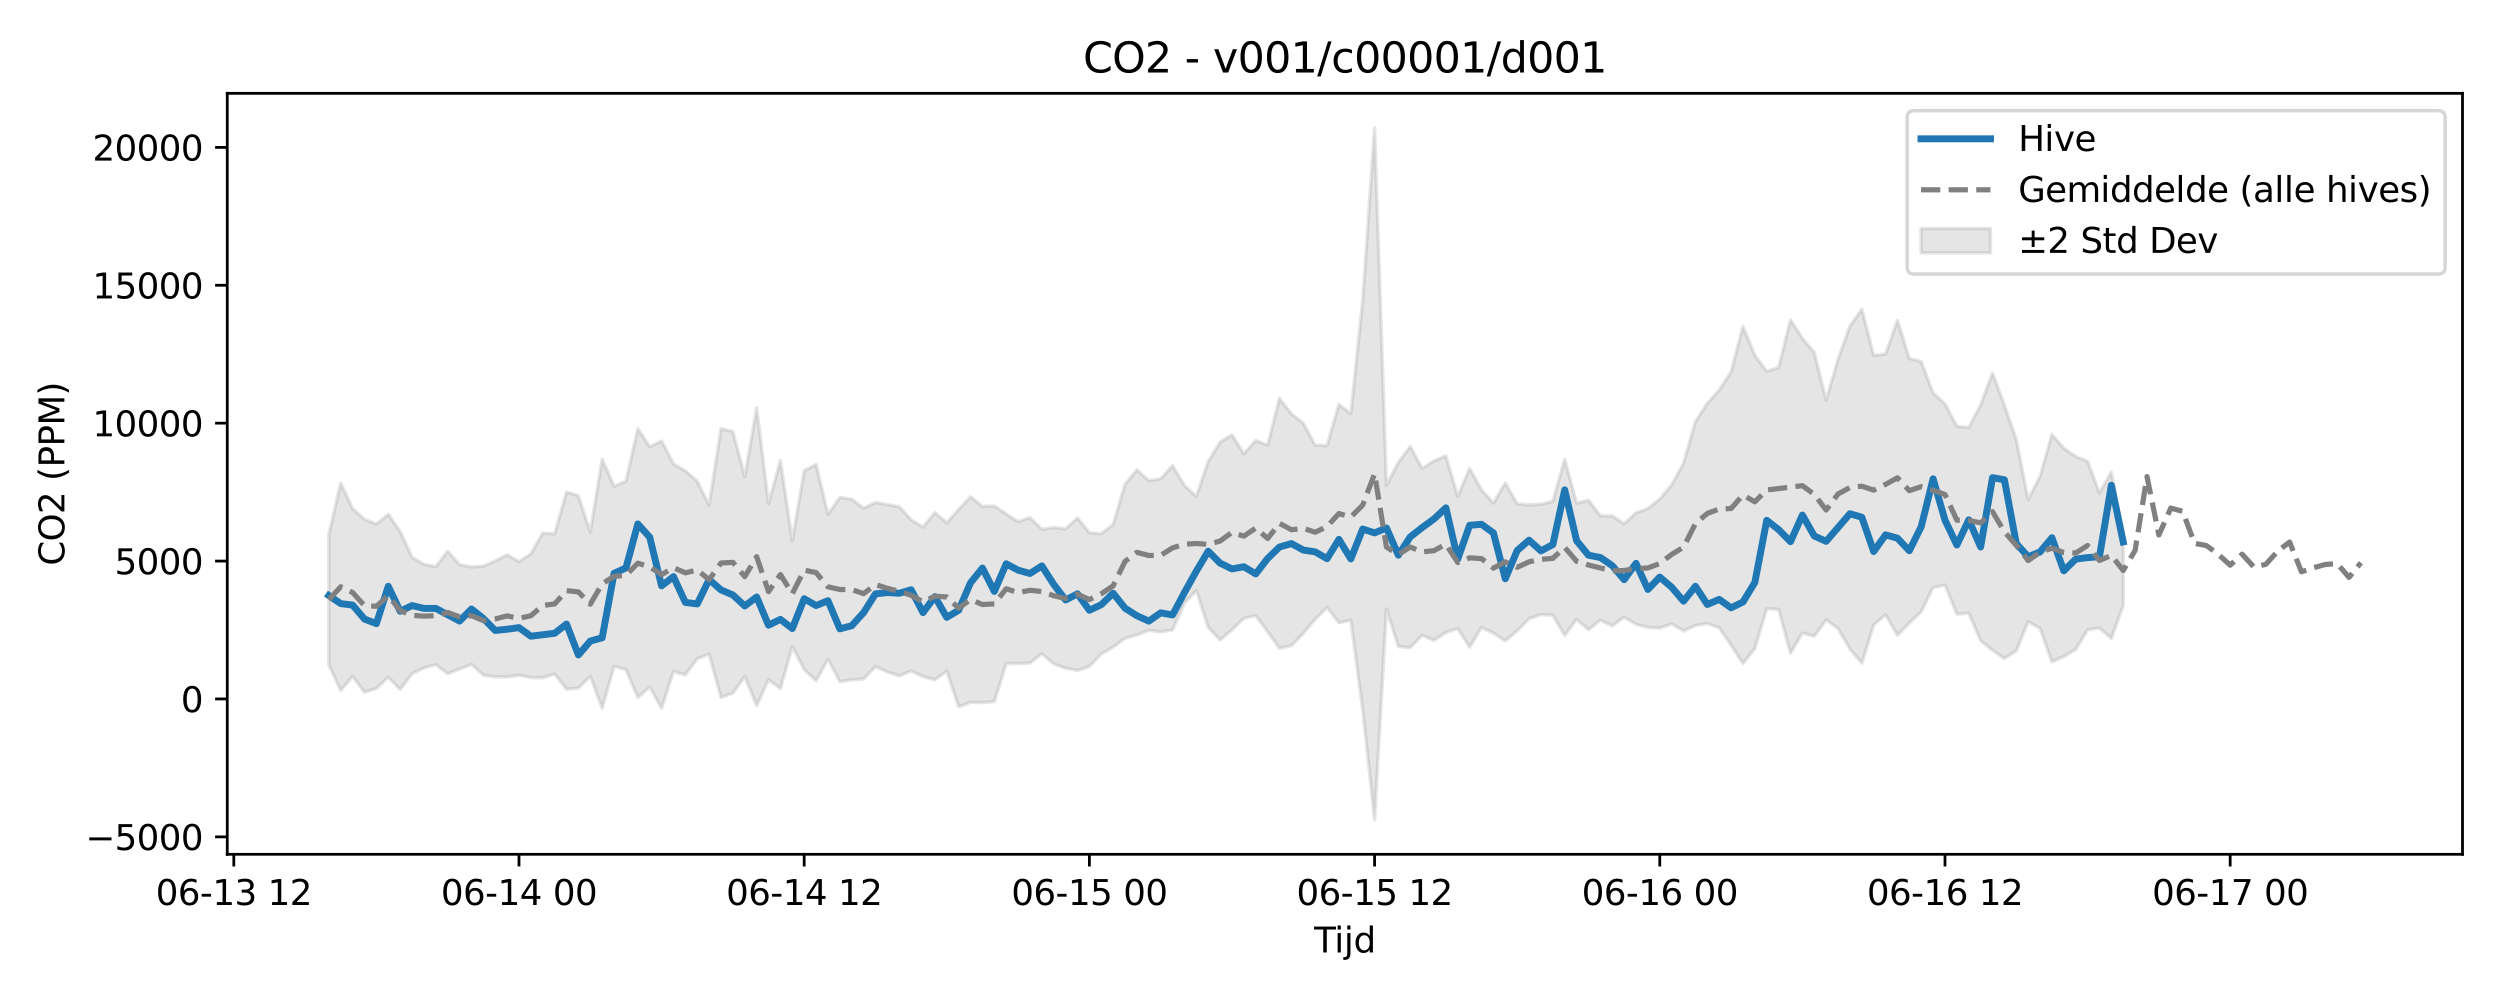 <?xml version="1.0" encoding="utf-8" standalone="no"?>
<!DOCTYPE svg PUBLIC "-//W3C//DTD SVG 1.1//EN"
  "http://www.w3.org/Graphics/SVG/1.1/DTD/svg11.dtd">
<svg xmlns:xlink="http://www.w3.org/1999/xlink" width="720pt" height="288pt" viewBox="0 0 720 288" xmlns="http://www.w3.org/2000/svg" version="1.1">
 <defs>
  <style type="text/css">*{stroke-linejoin: round; stroke-linecap: butt}</style>
 </defs>
 <g id="figure_1">
  <g id="patch_1">
   <path d="M 0 288 
L 720 288 
L 720 0 
L 0 0 
z
" style="fill: #ffffff"/>
  </g>
  <g id="axes_1">
   <g id="patch_2">
    <path d="M 65.45 246.04 
L 709.2 246.04 
L 709.2 26.88 
L 65.45 26.88 
z
" style="fill: #ffffff"/>
   </g>
   <g id="FillBetweenPolyCollection_1">
    <defs>
     <path id="me095d407e4" d="M 94.711 -134.094 
L 94.711 -96.475 
L 98.134 -89.116 
L 101.556 -93.224 
L 104.979 -88.65 
L 108.401 -89.725 
L 111.823 -92.974 
L 115.246 -89.428 
L 118.668 -93.991 
L 122.09 -95.638 
L 125.513 -96.574 
L 128.935 -93.991 
L 132.358 -95.302 
L 135.78 -96.642 
L 139.202 -93.584 
L 142.625 -93.06 
L 146.047 -93.038 
L 149.469 -93.54 
L 152.892 -92.862 
L 156.314 -92.791 
L 159.737 -93.883 
L 163.159 -89.518 
L 166.581 -89.83 
L 170.004 -93.233 
L 173.426 -84.032 
L 176.849 -96.089 
L 180.271 -95.165 
L 183.693 -87.108 
L 187.116 -90.154 
L 190.538 -84.032 
L 193.96 -94.606 
L 197.383 -93.648 
L 200.805 -98.287 
L 204.228 -99.565 
L 207.65 -87.158 
L 211.072 -88.367 
L 214.495 -93.163 
L 217.917 -84.778 
L 221.339 -92.229 
L 224.762 -89.687 
L 228.184 -101.799 
L 231.607 -95.17 
L 235.029 -91.95 
L 238.451 -98.112 
L 241.874 -91.698 
L 245.296 -92.192 
L 248.719 -92.432 
L 252.141 -96.026 
L 255.563 -94.453 
L 258.986 -93.35 
L 262.408 -94.751 
L 265.83 -93.149 
L 269.253 -92.214 
L 272.675 -94.69 
L 276.098 -84.427 
L 279.52 -85.749 
L 282.942 -85.642 
L 286.365 -85.922 
L 289.787 -96.878 
L 293.21 -96.915 
L 296.632 -97.052 
L 300.054 -99.702 
L 303.477 -96.78 
L 306.899 -95.551 
L 310.321 -94.89 
L 313.744 -96.06 
L 317.166 -99.667 
L 320.589 -101.636 
L 324.011 -104.149 
L 327.433 -105.129 
L 330.856 -106.464 
L 334.278 -106.031 
L 337.7 -106.551 
L 341.123 -114.322 
L 344.545 -117.931 
L 347.968 -107.316 
L 351.39 -103.682 
L 354.812 -106.59 
L 358.235 -109.899 
L 361.657 -110.711 
L 365.08 -106.063 
L 368.502 -101.258 
L 371.924 -102.054 
L 375.347 -105.59 
L 378.769 -109.633 
L 382.191 -113.046 
L 385.614 -108.654 
L 389.036 -109.371 
L 392.459 -83.58 
L 395.881 -51.922 
L 399.303 -112.604 
L 402.726 -101.773 
L 406.148 -101.484 
L 409.57 -105.042 
L 412.993 -103.551 
L 416.415 -105.84 
L 419.838 -106.954 
L 423.26 -101.615 
L 426.682 -107.307 
L 430.105 -105.653 
L 433.527 -103.421 
L 436.95 -106.327 
L 440.372 -109.816 
L 443.794 -111.025 
L 447.217 -110.796 
L 450.639 -105.009 
L 454.061 -109.615 
L 457.484 -106.638 
L 460.906 -109.355 
L 464.329 -107.757 
L 467.751 -110.27 
L 471.173 -108.201 
L 474.596 -107.299 
L 478.018 -107.111 
L 481.44 -108.323 
L 484.863 -106.271 
L 488.285 -107.834 
L 491.708 -108.431 
L 495.13 -107.189 
L 498.552 -102.196 
L 501.975 -96.897 
L 505.397 -101.253 
L 508.82 -112.696 
L 512.242 -112.519 
L 515.664 -99.861 
L 519.087 -105.693 
L 522.509 -104.758 
L 525.931 -109.466 
L 529.354 -106.975 
L 532.776 -101.075 
L 536.199 -97.002 
L 539.621 -108.002 
L 543.043 -110.962 
L 546.466 -105.039 
L 549.888 -108.609 
L 553.311 -111.819 
L 556.733 -118.778 
L 560.155 -119.501 
L 563.578 -111.116 
L 567 -111.425 
L 570.422 -103.491 
L 573.845 -100.711 
L 577.267 -98.356 
L 580.69 -100.538 
L 584.112 -108.984 
L 587.534 -107.026 
L 590.957 -97.409 
L 594.379 -98.893 
L 597.801 -100.966 
L 601.224 -106.58 
L 604.646 -107.15 
L 608.069 -104.107 
L 611.491 -113.606 
L 611.491 -133.773 
L 611.491 -133.773 
L 608.069 -152.015 
L 604.646 -146.021 
L 601.224 -155.19 
L 597.801 -156.514 
L 594.379 -158.899 
L 590.957 -162.836 
L 587.534 -150.833 
L 584.112 -144.131 
L 580.69 -161.365 
L 577.267 -171.324 
L 573.845 -180.578 
L 570.422 -171.322 
L 567 -164.854 
L 563.578 -165.238 
L 560.155 -171.685 
L 556.733 -174.815 
L 553.311 -183.863 
L 549.888 -184.768 
L 546.466 -195.735 
L 543.043 -186.06 
L 539.621 -185.655 
L 536.199 -198.959 
L 532.776 -194.086 
L 529.354 -184.501 
L 525.931 -172.765 
L 522.509 -186.476 
L 519.087 -190.555 
L 515.664 -195.904 
L 512.242 -182.135 
L 508.82 -181.066 
L 505.397 -185.698 
L 501.975 -193.991 
L 498.552 -180.906 
L 495.13 -175.632 
L 491.708 -171.829 
L 488.285 -166.573 
L 484.863 -154.562 
L 481.44 -148.34 
L 478.018 -144.297 
L 474.596 -141.555 
L 471.173 -140.299 
L 467.751 -137.127 
L 464.329 -139.417 
L 460.906 -139.465 
L 457.484 -143.922 
L 454.061 -143.095 
L 450.639 -155.714 
L 447.217 -143.597 
L 443.794 -142.789 
L 440.372 -142.579 
L 436.95 -142.916 
L 433.527 -148.944 
L 430.105 -143.097 
L 426.682 -146.927 
L 423.26 -153.07 
L 419.838 -145.032 
L 416.415 -156.709 
L 412.993 -155.269 
L 409.57 -153.07 
L 406.148 -159.448 
L 402.726 -154.785 
L 399.303 -148.272 
L 395.881 -251.158 
L 392.459 -201.471 
L 389.036 -168.814 
L 385.614 -171.554 
L 382.191 -159.676 
L 378.769 -159.793 
L 375.347 -166.129 
L 371.924 -168.806 
L 368.502 -173.262 
L 365.08 -159.774 
L 361.657 -161.117 
L 358.235 -157.29 
L 354.812 -162.764 
L 351.39 -160.688 
L 347.968 -155.123 
L 344.545 -145.018 
L 341.123 -148.195 
L 337.7 -153.881 
L 334.278 -150.111 
L 330.856 -149.572 
L 327.433 -152.716 
L 324.011 -148.492 
L 320.589 -136.922 
L 317.166 -134.307 
L 313.744 -134.569 
L 310.321 -138.863 
L 306.899 -135.698 
L 303.477 -136.073 
L 300.054 -135.585 
L 296.632 -138.949 
L 293.21 -137.73 
L 289.787 -139.997 
L 286.365 -142.263 
L 282.942 -142.143 
L 279.52 -144.918 
L 276.098 -141.291 
L 272.675 -137.456 
L 269.253 -140.391 
L 265.83 -136.173 
L 262.408 -138.328 
L 258.986 -142.071 
L 255.563 -142.677 
L 252.141 -143.262 
L 248.719 -141.618 
L 245.296 -144.251 
L 241.874 -144.74 
L 238.451 -139.885 
L 235.029 -154.225 
L 231.607 -152.444 
L 228.184 -132.227 
L 224.762 -155.365 
L 221.339 -142.961 
L 217.917 -170.58 
L 214.495 -150.699 
L 211.072 -163.714 
L 207.65 -164.545 
L 204.228 -142.55 
L 200.805 -149.415 
L 197.383 -152.381 
L 193.96 -154.407 
L 190.538 -160.992 
L 187.116 -159.312 
L 183.693 -164.528 
L 180.271 -149.386 
L 176.849 -147.965 
L 173.426 -155.733 
L 170.004 -134.748 
L 166.581 -145.217 
L 163.159 -146.291 
L 159.737 -134.232 
L 156.314 -134.483 
L 152.892 -128.479 
L 149.469 -126.27 
L 146.047 -128.215 
L 142.625 -126.431 
L 139.202 -124.966 
L 135.78 -124.707 
L 132.358 -125.381 
L 128.935 -129.242 
L 125.513 -124.782 
L 122.09 -125.475 
L 118.668 -127.518 
L 115.246 -134.918 
L 111.823 -139.876 
L 108.401 -137.074 
L 104.979 -138.431 
L 101.556 -141.495 
L 98.134 -148.914 
L 94.711 -134.094 
z
" style="stroke: #808080; stroke-opacity: 0.2"/>
    </defs>
    <g clip-path="url(#p08f52c13f4)">
     <use xlink:href="#me095d407e4" x="0" y="288" style="fill: #808080; fill-opacity: 0.2; stroke: #808080; stroke-opacity: 0.2"/>
    </g>
   </g>
   <g id="matplotlib.axis_1">
    <g id="xtick_1">
     <g id="line2d_1">
      <defs>
       <path id="m818a2190af" d="M 0 0 
L 0 3.5 
" style="stroke: #000000; stroke-width: 0.8"/>
      </defs>
      <g>
       <use xlink:href="#m818a2190af" x="67.332" y="246.04" style="stroke: #000000; stroke-width: 0.8"/>
      </g>
     </g>
     <g id="text_1">
      <!-- 06-13 12 -->
      <g transform="translate(44.852 260.638) scale(0.1 -0.1)">
       <defs>
        <path id="DejaVuSans-30" d="M 2034 4250 
Q 1547 4250 1301 3770 
Q 1056 3291 1056 2328 
Q 1056 1369 1301 889 
Q 1547 409 2034 409 
Q 2525 409 2770 889 
Q 3016 1369 3016 2328 
Q 3016 3291 2770 3770 
Q 2525 4250 2034 4250 
z
M 2034 4750 
Q 2819 4750 3233 4129 
Q 3647 3509 3647 2328 
Q 3647 1150 3233 529 
Q 2819 -91 2034 -91 
Q 1250 -91 836 529 
Q 422 1150 422 2328 
Q 422 3509 836 4129 
Q 1250 4750 2034 4750 
z
" transform="scale(0.016)"/>
        <path id="DejaVuSans-36" d="M 2113 2584 
Q 1688 2584 1439 2293 
Q 1191 2003 1191 1497 
Q 1191 994 1439 701 
Q 1688 409 2113 409 
Q 2538 409 2786 701 
Q 3034 994 3034 1497 
Q 3034 2003 2786 2293 
Q 2538 2584 2113 2584 
z
M 3366 4563 
L 3366 3988 
Q 3128 4100 2886 4159 
Q 2644 4219 2406 4219 
Q 1781 4219 1451 3797 
Q 1122 3375 1075 2522 
Q 1259 2794 1537 2939 
Q 1816 3084 2150 3084 
Q 2853 3084 3261 2657 
Q 3669 2231 3669 1497 
Q 3669 778 3244 343 
Q 2819 -91 2113 -91 
Q 1303 -91 875 529 
Q 447 1150 447 2328 
Q 447 3434 972 4092 
Q 1497 4750 2381 4750 
Q 2619 4750 2861 4703 
Q 3103 4656 3366 4563 
z
" transform="scale(0.016)"/>
        <path id="DejaVuSans-2d" d="M 313 2009 
L 1997 2009 
L 1997 1497 
L 313 1497 
L 313 2009 
z
" transform="scale(0.016)"/>
        <path id="DejaVuSans-31" d="M 794 531 
L 1825 531 
L 1825 4091 
L 703 3866 
L 703 4441 
L 1819 4666 
L 2450 4666 
L 2450 531 
L 3481 531 
L 3481 0 
L 794 0 
L 794 531 
z
" transform="scale(0.016)"/>
        <path id="DejaVuSans-33" d="M 2597 2516 
Q 3050 2419 3304 2112 
Q 3559 1806 3559 1356 
Q 3559 666 3084 287 
Q 2609 -91 1734 -91 
Q 1441 -91 1130 -33 
Q 819 25 488 141 
L 488 750 
Q 750 597 1062 519 
Q 1375 441 1716 441 
Q 2309 441 2620 675 
Q 2931 909 2931 1356 
Q 2931 1769 2642 2001 
Q 2353 2234 1838 2234 
L 1294 2234 
L 1294 2753 
L 1863 2753 
Q 2328 2753 2575 2939 
Q 2822 3125 2822 3475 
Q 2822 3834 2567 4026 
Q 2313 4219 1838 4219 
Q 1578 4219 1281 4162 
Q 984 4106 628 3988 
L 628 4550 
Q 988 4650 1302 4700 
Q 1616 4750 1894 4750 
Q 2613 4750 3031 4423 
Q 3450 4097 3450 3541 
Q 3450 3153 3228 2886 
Q 3006 2619 2597 2516 
z
" transform="scale(0.016)"/>
        <path id="DejaVuSans-20" transform="scale(0.016)"/>
        <path id="DejaVuSans-32" d="M 1228 531 
L 3431 531 
L 3431 0 
L 469 0 
L 469 531 
Q 828 903 1448 1529 
Q 2069 2156 2228 2338 
Q 2531 2678 2651 2914 
Q 2772 3150 2772 3378 
Q 2772 3750 2511 3984 
Q 2250 4219 1831 4219 
Q 1534 4219 1204 4116 
Q 875 4013 500 3803 
L 500 4441 
Q 881 4594 1212 4672 
Q 1544 4750 1819 4750 
Q 2544 4750 2975 4387 
Q 3406 4025 3406 3419 
Q 3406 3131 3298 2873 
Q 3191 2616 2906 2266 
Q 2828 2175 2409 1742 
Q 1991 1309 1228 531 
z
" transform="scale(0.016)"/>
       </defs>
       <use xlink:href="#DejaVuSans-30"/>
       <use xlink:href="#DejaVuSans-36" transform="translate(63.623 0)"/>
       <use xlink:href="#DejaVuSans-2d" transform="translate(127.246 0)"/>
       <use xlink:href="#DejaVuSans-31" transform="translate(163.33 0)"/>
       <use xlink:href="#DejaVuSans-33" transform="translate(226.953 0)"/>
       <use xlink:href="#DejaVuSans-20" transform="translate(290.576 0)"/>
       <use xlink:href="#DejaVuSans-31" transform="translate(322.363 0)"/>
       <use xlink:href="#DejaVuSans-32" transform="translate(385.986 0)"/>
      </g>
     </g>
    </g>
    <g id="xtick_2">
     <g id="line2d_2">
      <g>
       <use xlink:href="#m818a2190af" x="149.469" y="246.04" style="stroke: #000000; stroke-width: 0.8"/>
      </g>
     </g>
     <g id="text_2">
      <!-- 06-14 00 -->
      <g transform="translate(126.989 260.638) scale(0.1 -0.1)">
       <defs>
        <path id="DejaVuSans-34" d="M 2419 4116 
L 825 1625 
L 2419 1625 
L 2419 4116 
z
M 2253 4666 
L 3047 4666 
L 3047 1625 
L 3713 1625 
L 3713 1100 
L 3047 1100 
L 3047 0 
L 2419 0 
L 2419 1100 
L 313 1100 
L 313 1709 
L 2253 4666 
z
" transform="scale(0.016)"/>
       </defs>
       <use xlink:href="#DejaVuSans-30"/>
       <use xlink:href="#DejaVuSans-36" transform="translate(63.623 0)"/>
       <use xlink:href="#DejaVuSans-2d" transform="translate(127.246 0)"/>
       <use xlink:href="#DejaVuSans-31" transform="translate(163.33 0)"/>
       <use xlink:href="#DejaVuSans-34" transform="translate(226.953 0)"/>
       <use xlink:href="#DejaVuSans-20" transform="translate(290.576 0)"/>
       <use xlink:href="#DejaVuSans-30" transform="translate(322.363 0)"/>
       <use xlink:href="#DejaVuSans-30" transform="translate(385.986 0)"/>
      </g>
     </g>
    </g>
    <g id="xtick_3">
     <g id="line2d_3">
      <g>
       <use xlink:href="#m818a2190af" x="231.607" y="246.04" style="stroke: #000000; stroke-width: 0.8"/>
      </g>
     </g>
     <g id="text_3">
      <!-- 06-14 12 -->
      <g transform="translate(209.126 260.638) scale(0.1 -0.1)">
       <use xlink:href="#DejaVuSans-30"/>
       <use xlink:href="#DejaVuSans-36" transform="translate(63.623 0)"/>
       <use xlink:href="#DejaVuSans-2d" transform="translate(127.246 0)"/>
       <use xlink:href="#DejaVuSans-31" transform="translate(163.33 0)"/>
       <use xlink:href="#DejaVuSans-34" transform="translate(226.953 0)"/>
       <use xlink:href="#DejaVuSans-20" transform="translate(290.576 0)"/>
       <use xlink:href="#DejaVuSans-31" transform="translate(322.363 0)"/>
       <use xlink:href="#DejaVuSans-32" transform="translate(385.986 0)"/>
      </g>
     </g>
    </g>
    <g id="xtick_4">
     <g id="line2d_4">
      <g>
       <use xlink:href="#m818a2190af" x="313.744" y="246.04" style="stroke: #000000; stroke-width: 0.8"/>
      </g>
     </g>
     <g id="text_4">
      <!-- 06-15 00 -->
      <g transform="translate(291.263 260.638) scale(0.1 -0.1)">
       <defs>
        <path id="DejaVuSans-35" d="M 691 4666 
L 3169 4666 
L 3169 4134 
L 1269 4134 
L 1269 2991 
Q 1406 3038 1543 3061 
Q 1681 3084 1819 3084 
Q 2600 3084 3056 2656 
Q 3513 2228 3513 1497 
Q 3513 744 3044 326 
Q 2575 -91 1722 -91 
Q 1428 -91 1123 -41 
Q 819 9 494 109 
L 494 744 
Q 775 591 1075 516 
Q 1375 441 1709 441 
Q 2250 441 2565 725 
Q 2881 1009 2881 1497 
Q 2881 1984 2565 2268 
Q 2250 2553 1709 2553 
Q 1456 2553 1204 2497 
Q 953 2441 691 2322 
L 691 4666 
z
" transform="scale(0.016)"/>
       </defs>
       <use xlink:href="#DejaVuSans-30"/>
       <use xlink:href="#DejaVuSans-36" transform="translate(63.623 0)"/>
       <use xlink:href="#DejaVuSans-2d" transform="translate(127.246 0)"/>
       <use xlink:href="#DejaVuSans-31" transform="translate(163.33 0)"/>
       <use xlink:href="#DejaVuSans-35" transform="translate(226.953 0)"/>
       <use xlink:href="#DejaVuSans-20" transform="translate(290.576 0)"/>
       <use xlink:href="#DejaVuSans-30" transform="translate(322.363 0)"/>
       <use xlink:href="#DejaVuSans-30" transform="translate(385.986 0)"/>
      </g>
     </g>
    </g>
    <g id="xtick_5">
     <g id="line2d_5">
      <g>
       <use xlink:href="#m818a2190af" x="395.881" y="246.04" style="stroke: #000000; stroke-width: 0.8"/>
      </g>
     </g>
     <g id="text_5">
      <!-- 06-15 12 -->
      <g transform="translate(373.4 260.638) scale(0.1 -0.1)">
       <use xlink:href="#DejaVuSans-30"/>
       <use xlink:href="#DejaVuSans-36" transform="translate(63.623 0)"/>
       <use xlink:href="#DejaVuSans-2d" transform="translate(127.246 0)"/>
       <use xlink:href="#DejaVuSans-31" transform="translate(163.33 0)"/>
       <use xlink:href="#DejaVuSans-35" transform="translate(226.953 0)"/>
       <use xlink:href="#DejaVuSans-20" transform="translate(290.576 0)"/>
       <use xlink:href="#DejaVuSans-31" transform="translate(322.363 0)"/>
       <use xlink:href="#DejaVuSans-32" transform="translate(385.986 0)"/>
      </g>
     </g>
    </g>
    <g id="xtick_6">
     <g id="line2d_6">
      <g>
       <use xlink:href="#m818a2190af" x="478.018" y="246.04" style="stroke: #000000; stroke-width: 0.8"/>
      </g>
     </g>
     <g id="text_6">
      <!-- 06-16 00 -->
      <g transform="translate(455.538 260.638) scale(0.1 -0.1)">
       <use xlink:href="#DejaVuSans-30"/>
       <use xlink:href="#DejaVuSans-36" transform="translate(63.623 0)"/>
       <use xlink:href="#DejaVuSans-2d" transform="translate(127.246 0)"/>
       <use xlink:href="#DejaVuSans-31" transform="translate(163.33 0)"/>
       <use xlink:href="#DejaVuSans-36" transform="translate(226.953 0)"/>
       <use xlink:href="#DejaVuSans-20" transform="translate(290.576 0)"/>
       <use xlink:href="#DejaVuSans-30" transform="translate(322.363 0)"/>
       <use xlink:href="#DejaVuSans-30" transform="translate(385.986 0)"/>
      </g>
     </g>
    </g>
    <g id="xtick_7">
     <g id="line2d_7">
      <g>
       <use xlink:href="#m818a2190af" x="560.155" y="246.04" style="stroke: #000000; stroke-width: 0.8"/>
      </g>
     </g>
     <g id="text_7">
      <!-- 06-16 12 -->
      <g transform="translate(537.675 260.638) scale(0.1 -0.1)">
       <use xlink:href="#DejaVuSans-30"/>
       <use xlink:href="#DejaVuSans-36" transform="translate(63.623 0)"/>
       <use xlink:href="#DejaVuSans-2d" transform="translate(127.246 0)"/>
       <use xlink:href="#DejaVuSans-31" transform="translate(163.33 0)"/>
       <use xlink:href="#DejaVuSans-36" transform="translate(226.953 0)"/>
       <use xlink:href="#DejaVuSans-20" transform="translate(290.576 0)"/>
       <use xlink:href="#DejaVuSans-31" transform="translate(322.363 0)"/>
       <use xlink:href="#DejaVuSans-32" transform="translate(385.986 0)"/>
      </g>
     </g>
    </g>
    <g id="xtick_8">
     <g id="line2d_8">
      <g>
       <use xlink:href="#m818a2190af" x="642.292" y="246.04" style="stroke: #000000; stroke-width: 0.8"/>
      </g>
     </g>
     <g id="text_8">
      <!-- 06-17 00 -->
      <g transform="translate(619.812 260.638) scale(0.1 -0.1)">
       <defs>
        <path id="DejaVuSans-37" d="M 525 4666 
L 3525 4666 
L 3525 4397 
L 1831 0 
L 1172 0 
L 2766 4134 
L 525 4134 
L 525 4666 
z
" transform="scale(0.016)"/>
       </defs>
       <use xlink:href="#DejaVuSans-30"/>
       <use xlink:href="#DejaVuSans-36" transform="translate(63.623 0)"/>
       <use xlink:href="#DejaVuSans-2d" transform="translate(127.246 0)"/>
       <use xlink:href="#DejaVuSans-31" transform="translate(163.33 0)"/>
       <use xlink:href="#DejaVuSans-37" transform="translate(226.953 0)"/>
       <use xlink:href="#DejaVuSans-20" transform="translate(290.576 0)"/>
       <use xlink:href="#DejaVuSans-30" transform="translate(322.363 0)"/>
       <use xlink:href="#DejaVuSans-30" transform="translate(385.986 0)"/>
      </g>
     </g>
    </g>
    <g id="text_9">
     <!-- Tijd -->
     <g transform="translate(378.475 274.317) scale(0.1 -0.1)">
      <defs>
       <path id="DejaVuSans-54" d="M -19 4666 
L 3928 4666 
L 3928 4134 
L 2272 4134 
L 2272 0 
L 1638 0 
L 1638 4134 
L -19 4134 
L -19 4666 
z
" transform="scale(0.016)"/>
       <path id="DejaVuSans-69" d="M 603 3500 
L 1178 3500 
L 1178 0 
L 603 0 
L 603 3500 
z
M 603 4863 
L 1178 4863 
L 1178 4134 
L 603 4134 
L 603 4863 
z
" transform="scale(0.016)"/>
       <path id="DejaVuSans-6a" d="M 603 3500 
L 1178 3500 
L 1178 -63 
Q 1178 -731 923 -1031 
Q 669 -1331 103 -1331 
L -116 -1331 
L -116 -844 
L 38 -844 
Q 366 -844 484 -692 
Q 603 -541 603 -63 
L 603 3500 
z
M 603 4863 
L 1178 4863 
L 1178 4134 
L 603 4134 
L 603 4863 
z
" transform="scale(0.016)"/>
       <path id="DejaVuSans-64" d="M 2906 2969 
L 2906 4863 
L 3481 4863 
L 3481 0 
L 2906 0 
L 2906 525 
Q 2725 213 2448 61 
Q 2172 -91 1784 -91 
Q 1150 -91 751 415 
Q 353 922 353 1747 
Q 353 2572 751 3078 
Q 1150 3584 1784 3584 
Q 2172 3584 2448 3432 
Q 2725 3281 2906 2969 
z
M 947 1747 
Q 947 1113 1208 752 
Q 1469 391 1925 391 
Q 2381 391 2643 752 
Q 2906 1113 2906 1747 
Q 2906 2381 2643 2742 
Q 2381 3103 1925 3103 
Q 1469 3103 1208 2742 
Q 947 2381 947 1747 
z
" transform="scale(0.016)"/>
      </defs>
      <use xlink:href="#DejaVuSans-54"/>
      <use xlink:href="#DejaVuSans-69" transform="translate(57.959 0)"/>
      <use xlink:href="#DejaVuSans-6a" transform="translate(85.742 0)"/>
      <use xlink:href="#DejaVuSans-64" transform="translate(113.525 0)"/>
     </g>
    </g>
   </g>
   <g id="matplotlib.axis_2">
    <g id="ytick_1">
     <g id="line2d_9">
      <defs>
       <path id="ma965240f36" d="M 0 0 
L -3.5 0 
" style="stroke: #000000; stroke-width: 0.8"/>
      </defs>
      <g>
       <use xlink:href="#ma965240f36" x="65.45" y="241.011" style="stroke: #000000; stroke-width: 0.8"/>
      </g>
     </g>
     <g id="text_10">
      <!-- −5000 -->
      <g transform="translate(24.62 244.81) scale(0.1 -0.1)">
       <defs>
        <path id="DejaVuSans-2212" d="M 678 2272 
L 4684 2272 
L 4684 1741 
L 678 1741 
L 678 2272 
z
" transform="scale(0.016)"/>
       </defs>
       <use xlink:href="#DejaVuSans-2212"/>
       <use xlink:href="#DejaVuSans-35" transform="translate(83.789 0)"/>
       <use xlink:href="#DejaVuSans-30" transform="translate(147.412 0)"/>
       <use xlink:href="#DejaVuSans-30" transform="translate(211.035 0)"/>
       <use xlink:href="#DejaVuSans-30" transform="translate(274.658 0)"/>
      </g>
     </g>
    </g>
    <g id="ytick_2">
     <g id="line2d_10">
      <g>
       <use xlink:href="#ma965240f36" x="65.45" y="201.298" style="stroke: #000000; stroke-width: 0.8"/>
      </g>
     </g>
     <g id="text_11">
      <!-- 0 -->
      <g transform="translate(52.087 205.098) scale(0.1 -0.1)">
       <use xlink:href="#DejaVuSans-30"/>
      </g>
     </g>
    </g>
    <g id="ytick_3">
     <g id="line2d_11">
      <g>
       <use xlink:href="#ma965240f36" x="65.45" y="161.586" style="stroke: #000000; stroke-width: 0.8"/>
      </g>
     </g>
     <g id="text_12">
      <!-- 5000 -->
      <g transform="translate(33 165.385) scale(0.1 -0.1)">
       <use xlink:href="#DejaVuSans-35"/>
       <use xlink:href="#DejaVuSans-30" transform="translate(63.623 0)"/>
       <use xlink:href="#DejaVuSans-30" transform="translate(127.246 0)"/>
       <use xlink:href="#DejaVuSans-30" transform="translate(190.869 0)"/>
      </g>
     </g>
    </g>
    <g id="ytick_4">
     <g id="line2d_12">
      <g>
       <use xlink:href="#ma965240f36" x="65.45" y="121.874" style="stroke: #000000; stroke-width: 0.8"/>
      </g>
     </g>
     <g id="text_13">
      <!-- 10000 -->
      <g transform="translate(26.637 125.673) scale(0.1 -0.1)">
       <use xlink:href="#DejaVuSans-31"/>
       <use xlink:href="#DejaVuSans-30" transform="translate(63.623 0)"/>
       <use xlink:href="#DejaVuSans-30" transform="translate(127.246 0)"/>
       <use xlink:href="#DejaVuSans-30" transform="translate(190.869 0)"/>
       <use xlink:href="#DejaVuSans-30" transform="translate(254.492 0)"/>
      </g>
     </g>
    </g>
    <g id="ytick_5">
     <g id="line2d_13">
      <g>
       <use xlink:href="#ma965240f36" x="65.45" y="82.162" style="stroke: #000000; stroke-width: 0.8"/>
      </g>
     </g>
     <g id="text_14">
      <!-- 15000 -->
      <g transform="translate(26.637 85.961) scale(0.1 -0.1)">
       <use xlink:href="#DejaVuSans-31"/>
       <use xlink:href="#DejaVuSans-35" transform="translate(63.623 0)"/>
       <use xlink:href="#DejaVuSans-30" transform="translate(127.246 0)"/>
       <use xlink:href="#DejaVuSans-30" transform="translate(190.869 0)"/>
       <use xlink:href="#DejaVuSans-30" transform="translate(254.492 0)"/>
      </g>
     </g>
    </g>
    <g id="ytick_6">
     <g id="line2d_14">
      <g>
       <use xlink:href="#ma965240f36" x="65.45" y="42.449" style="stroke: #000000; stroke-width: 0.8"/>
      </g>
     </g>
     <g id="text_15">
      <!-- 20000 -->
      <g transform="translate(26.637 46.248) scale(0.1 -0.1)">
       <use xlink:href="#DejaVuSans-32"/>
       <use xlink:href="#DejaVuSans-30" transform="translate(63.623 0)"/>
       <use xlink:href="#DejaVuSans-30" transform="translate(127.246 0)"/>
       <use xlink:href="#DejaVuSans-30" transform="translate(190.869 0)"/>
       <use xlink:href="#DejaVuSans-30" transform="translate(254.492 0)"/>
      </g>
     </g>
    </g>
    <g id="text_16">
     <!-- CO2 (PPM) -->
     <g transform="translate(18.541 162.903) rotate(-90) scale(0.1 -0.1)">
      <defs>
       <path id="DejaVuSans-43" d="M 4122 4306 
L 4122 3641 
Q 3803 3938 3442 4084 
Q 3081 4231 2675 4231 
Q 1875 4231 1450 3742 
Q 1025 3253 1025 2328 
Q 1025 1406 1450 917 
Q 1875 428 2675 428 
Q 3081 428 3442 575 
Q 3803 722 4122 1019 
L 4122 359 
Q 3791 134 3420 21 
Q 3050 -91 2638 -91 
Q 1578 -91 968 557 
Q 359 1206 359 2328 
Q 359 3453 968 4101 
Q 1578 4750 2638 4750 
Q 3056 4750 3426 4639 
Q 3797 4528 4122 4306 
z
" transform="scale(0.016)"/>
       <path id="DejaVuSans-4f" d="M 2522 4238 
Q 1834 4238 1429 3725 
Q 1025 3213 1025 2328 
Q 1025 1447 1429 934 
Q 1834 422 2522 422 
Q 3209 422 3611 934 
Q 4013 1447 4013 2328 
Q 4013 3213 3611 3725 
Q 3209 4238 2522 4238 
z
M 2522 4750 
Q 3503 4750 4090 4092 
Q 4678 3434 4678 2328 
Q 4678 1225 4090 567 
Q 3503 -91 2522 -91 
Q 1538 -91 948 565 
Q 359 1222 359 2328 
Q 359 3434 948 4092 
Q 1538 4750 2522 4750 
z
" transform="scale(0.016)"/>
       <path id="DejaVuSans-28" d="M 1984 4856 
Q 1566 4138 1362 3434 
Q 1159 2731 1159 2009 
Q 1159 1288 1364 580 
Q 1569 -128 1984 -844 
L 1484 -844 
Q 1016 -109 783 600 
Q 550 1309 550 2009 
Q 550 2706 781 3412 
Q 1013 4119 1484 4856 
L 1984 4856 
z
" transform="scale(0.016)"/>
       <path id="DejaVuSans-50" d="M 1259 4147 
L 1259 2394 
L 2053 2394 
Q 2494 2394 2734 2622 
Q 2975 2850 2975 3272 
Q 2975 3691 2734 3919 
Q 2494 4147 2053 4147 
L 1259 4147 
z
M 628 4666 
L 2053 4666 
Q 2838 4666 3239 4311 
Q 3641 3956 3641 3272 
Q 3641 2581 3239 2228 
Q 2838 1875 2053 1875 
L 1259 1875 
L 1259 0 
L 628 0 
L 628 4666 
z
" transform="scale(0.016)"/>
       <path id="DejaVuSans-4d" d="M 628 4666 
L 1569 4666 
L 2759 1491 
L 3956 4666 
L 4897 4666 
L 4897 0 
L 4281 0 
L 4281 4097 
L 3078 897 
L 2444 897 
L 1241 4097 
L 1241 0 
L 628 0 
L 628 4666 
z
" transform="scale(0.016)"/>
       <path id="DejaVuSans-29" d="M 513 4856 
L 1013 4856 
Q 1481 4119 1714 3412 
Q 1947 2706 1947 2009 
Q 1947 1309 1714 600 
Q 1481 -109 1013 -844 
L 513 -844 
Q 928 -128 1133 580 
Q 1338 1288 1338 2009 
Q 1338 2731 1133 3434 
Q 928 4138 513 4856 
z
" transform="scale(0.016)"/>
      </defs>
      <use xlink:href="#DejaVuSans-43"/>
      <use xlink:href="#DejaVuSans-4f" transform="translate(69.824 0)"/>
      <use xlink:href="#DejaVuSans-32" transform="translate(148.535 0)"/>
      <use xlink:href="#DejaVuSans-20" transform="translate(212.158 0)"/>
      <use xlink:href="#DejaVuSans-28" transform="translate(243.945 0)"/>
      <use xlink:href="#DejaVuSans-50" transform="translate(282.959 0)"/>
      <use xlink:href="#DejaVuSans-50" transform="translate(343.262 0)"/>
      <use xlink:href="#DejaVuSans-4d" transform="translate(403.564 0)"/>
      <use xlink:href="#DejaVuSans-29" transform="translate(489.844 0)"/>
     </g>
    </g>
   </g>
   <g id="line2d_15">
    <path d="M 94.711 171.522 
L 98.134 173.845 
L 101.556 174.26 
L 104.979 178.3 
L 108.401 179.608 
L 111.823 168.848 
L 115.246 176.039 
L 118.668 174.405 
L 122.09 175.218 
L 125.513 175.218 
L 132.358 178.869 
L 135.78 175.395 
L 139.202 178.112 
L 142.625 181.572 
L 146.047 181.22 
L 149.469 180.754 
L 152.892 183.232 
L 159.737 182.382 
L 163.159 179.729 
L 166.581 188.625 
L 170.004 184.633 
L 173.426 183.674 
L 176.849 165.109 
L 180.271 163.577 
L 183.693 150.896 
L 187.116 154.703 
L 190.538 168.721 
L 193.96 166.074 
L 197.383 173.495 
L 200.805 173.934 
L 204.228 166.897 
L 207.65 169.899 
L 211.072 171.35 
L 214.495 174.519 
L 217.917 171.935 
L 221.339 180.06 
L 224.762 178.379 
L 228.184 181.011 
L 231.607 172.433 
L 235.029 174.397 
L 238.451 173.002 
L 241.874 181.106 
L 245.296 180.203 
L 248.719 176.436 
L 252.141 171.024 
L 255.563 170.672 
L 258.986 170.855 
L 262.408 169.849 
L 265.83 176.425 
L 269.253 171.843 
L 272.675 177.802 
L 276.098 175.748 
L 279.52 167.832 
L 282.942 163.601 
L 286.365 170.328 
L 289.787 162.375 
L 293.21 164.205 
L 296.632 165.166 
L 300.054 162.987 
L 303.477 168.311 
L 306.899 172.798 
L 310.321 171.024 
L 313.744 175.758 
L 317.166 174.148 
L 320.589 170.852 
L 324.011 175.16 
L 327.433 177.333 
L 330.856 178.885 
L 334.278 176.499 
L 337.7 177.095 
L 341.123 170.643 
L 344.545 164.488 
L 347.968 158.753 
L 351.39 162.184 
L 354.812 163.842 
L 358.235 163.225 
L 361.657 165.282 
L 365.08 160.845 
L 368.502 157.541 
L 371.924 156.54 
L 375.347 158.42 
L 378.769 158.933 
L 382.191 160.9 
L 385.614 155.343 
L 389.036 160.969 
L 392.459 152.357 
L 395.881 153.474 
L 399.303 152.053 
L 402.726 159.889 
L 406.148 154.629 
L 409.57 151.955 
L 412.993 149.455 
L 416.415 146.257 
L 419.838 161.004 
L 423.26 151.279 
L 426.682 151.007 
L 430.105 153.485 
L 433.527 166.685 
L 436.95 158.544 
L 440.372 155.568 
L 443.794 158.655 
L 447.217 156.823 
L 450.639 141.089 
L 454.061 155.719 
L 457.484 159.9 
L 460.906 160.564 
L 464.329 162.902 
L 467.751 166.945 
L 471.173 162.248 
L 474.596 169.756 
L 478.018 166.206 
L 481.44 169.124 
L 484.863 173.142 
L 488.285 168.854 
L 491.708 174.088 
L 495.13 172.621 
L 498.552 175.049 
L 501.975 173.373 
L 505.397 167.736 
L 508.82 149.86 
L 512.242 152.524 
L 515.664 155.997 
L 519.087 148.341 
L 522.509 154.361 
L 525.931 155.905 
L 532.776 147.949 
L 536.199 148.96 
L 539.621 158.833 
L 543.043 154.036 
L 546.466 155.007 
L 549.888 158.604 
L 553.311 151.685 
L 556.733 137.896 
L 560.155 149.794 
L 563.578 156.972 
L 567 149.707 
L 570.422 157.533 
L 573.845 137.571 
L 577.267 138.182 
L 580.69 156.532 
L 584.112 160.339 
L 587.534 158.963 
L 590.957 154.864 
L 594.379 164.398 
L 597.801 161.022 
L 601.224 160.591 
L 604.646 160.334 
L 608.069 139.758 
L 611.491 156.079 
L 611.491 156.079 
" clip-path="url(#p08f52c13f4)" style="fill: none; stroke: #1f77b4; stroke-width: 2; stroke-linecap: square"/>
   </g>
   <g id="line2d_16">
    <path d="M 94.711 172.716 
L 98.134 168.985 
L 101.556 170.641 
L 104.979 174.459 
L 108.401 174.6 
L 111.823 171.575 
L 115.246 175.827 
L 118.668 177.246 
L 122.09 177.443 
L 125.513 177.322 
L 128.935 176.384 
L 132.358 177.658 
L 135.78 177.325 
L 139.202 178.725 
L 142.625 178.254 
L 146.047 177.374 
L 149.469 178.095 
L 152.892 177.33 
L 156.314 174.363 
L 159.737 173.943 
L 163.159 170.096 
L 166.581 170.476 
L 170.004 174.01 
L 173.426 168.118 
L 176.849 165.973 
L 180.271 165.724 
L 183.693 162.182 
L 187.116 163.267 
L 190.538 165.488 
L 193.96 163.493 
L 197.383 164.986 
L 200.805 164.149 
L 204.228 166.942 
L 207.65 162.149 
L 211.072 161.959 
L 214.495 166.069 
L 217.917 160.321 
L 221.339 170.405 
L 224.762 165.474 
L 228.184 170.987 
L 231.607 164.193 
L 235.029 164.913 
L 238.451 169.002 
L 241.874 169.781 
L 245.296 169.778 
L 248.719 170.975 
L 252.141 168.356 
L 255.563 169.435 
L 258.986 170.289 
L 262.408 171.46 
L 265.83 173.339 
L 269.253 171.698 
L 272.675 171.927 
L 276.098 175.141 
L 279.52 172.667 
L 282.942 174.107 
L 286.365 173.908 
L 289.787 169.563 
L 293.21 170.677 
L 296.632 170 
L 300.054 170.357 
L 303.477 171.574 
L 306.899 172.375 
L 310.321 171.124 
L 313.744 172.686 
L 317.166 171.013 
L 320.589 168.721 
L 324.011 161.679 
L 327.433 159.077 
L 330.856 159.982 
L 334.278 159.929 
L 337.7 157.784 
L 341.123 156.741 
L 344.545 156.526 
L 347.968 156.78 
L 351.39 155.815 
L 354.812 153.323 
L 358.235 154.405 
L 361.657 152.086 
L 365.08 155.081 
L 368.502 150.74 
L 371.924 152.57 
L 375.347 152.141 
L 378.769 153.287 
L 382.191 151.639 
L 385.614 147.896 
L 389.036 148.908 
L 392.459 145.475 
L 395.881 136.46 
L 399.303 157.562 
L 402.726 159.721 
L 406.148 157.534 
L 409.57 158.944 
L 412.993 158.59 
L 416.415 156.725 
L 419.838 162.007 
L 423.26 160.658 
L 426.682 160.883 
L 430.105 163.625 
L 433.527 161.817 
L 436.95 163.378 
L 440.372 161.802 
L 443.794 161.093 
L 447.217 160.803 
L 450.639 157.638 
L 454.061 161.645 
L 457.484 162.72 
L 464.329 164.413 
L 467.751 164.302 
L 471.173 163.75 
L 474.596 163.573 
L 478.018 162.296 
L 481.44 159.669 
L 484.863 157.584 
L 488.285 150.797 
L 491.708 147.87 
L 495.13 146.589 
L 498.552 146.449 
L 501.975 142.556 
L 505.397 144.525 
L 508.82 141.119 
L 519.087 139.876 
L 522.509 142.383 
L 525.931 146.885 
L 529.354 142.262 
L 532.776 140.42 
L 536.199 140.019 
L 539.621 141.171 
L 543.043 139.489 
L 546.466 137.613 
L 549.888 141.312 
L 553.311 140.159 
L 556.733 141.203 
L 560.155 142.407 
L 563.578 149.823 
L 567 149.861 
L 570.422 150.594 
L 573.845 147.356 
L 577.267 153.16 
L 580.69 157.048 
L 584.112 161.443 
L 587.534 159.07 
L 590.957 157.878 
L 594.379 159.104 
L 597.801 159.26 
L 601.224 157.115 
L 604.646 161.415 
L 608.069 159.939 
L 611.491 164.31 
L 614.913 158.51 
L 618.336 137.261 
L 621.758 154.07 
L 625.181 146.331 
L 628.603 147.258 
L 632.025 156.492 
L 635.448 157.115 
L 638.87 159.659 
L 642.292 162.772 
L 645.715 159.608 
L 649.137 163.312 
L 652.56 162.526 
L 655.982 158.739 
L 659.404 156.106 
L 662.827 164.68 
L 666.249 163.512 
L 669.671 162.579 
L 673.094 162.277 
L 676.516 166.291 
L 679.939 162.067 
L 679.939 162.067 
" clip-path="url(#p08f52c13f4)" style="fill: none; stroke-dasharray: 5.55,2.4; stroke-dashoffset: 0; stroke: #808080; stroke-width: 1.5"/>
   </g>
   <g id="patch_3">
    <path d="M 65.45 246.04 
L 65.45 26.88 
" style="fill: none; stroke: #000000; stroke-width: 0.8; stroke-linejoin: miter; stroke-linecap: square"/>
   </g>
   <g id="patch_4">
    <path d="M 709.2 246.04 
L 709.2 26.88 
" style="fill: none; stroke: #000000; stroke-width: 0.8; stroke-linejoin: miter; stroke-linecap: square"/>
   </g>
   <g id="patch_5">
    <path d="M 65.45 246.04 
L 709.2 246.04 
" style="fill: none; stroke: #000000; stroke-width: 0.8; stroke-linejoin: miter; stroke-linecap: square"/>
   </g>
   <g id="patch_6">
    <path d="M 65.45 26.88 
L 709.2 26.88 
" style="fill: none; stroke: #000000; stroke-width: 0.8; stroke-linejoin: miter; stroke-linecap: square"/>
   </g>
   <g id="text_17">
    <!-- CO2 - v001/c00001/d001 -->
    <g transform="translate(311.922 20.88) scale(0.12 -0.12)">
     <defs>
      <path id="DejaVuSans-76" d="M 191 3500 
L 800 3500 
L 1894 563 
L 2988 3500 
L 3597 3500 
L 2284 0 
L 1503 0 
L 191 3500 
z
" transform="scale(0.016)"/>
      <path id="DejaVuSans-2f" d="M 1625 4666 
L 2156 4666 
L 531 -594 
L 0 -594 
L 1625 4666 
z
" transform="scale(0.016)"/>
      <path id="DejaVuSans-63" d="M 3122 3366 
L 3122 2828 
Q 2878 2963 2633 3030 
Q 2388 3097 2138 3097 
Q 1578 3097 1268 2742 
Q 959 2388 959 1747 
Q 959 1106 1268 751 
Q 1578 397 2138 397 
Q 2388 397 2633 464 
Q 2878 531 3122 666 
L 3122 134 
Q 2881 22 2623 -34 
Q 2366 -91 2075 -91 
Q 1284 -91 818 406 
Q 353 903 353 1747 
Q 353 2603 823 3093 
Q 1294 3584 2113 3584 
Q 2378 3584 2631 3529 
Q 2884 3475 3122 3366 
z
" transform="scale(0.016)"/>
     </defs>
     <use xlink:href="#DejaVuSans-43"/>
     <use xlink:href="#DejaVuSans-4f" transform="translate(69.824 0)"/>
     <use xlink:href="#DejaVuSans-32" transform="translate(148.535 0)"/>
     <use xlink:href="#DejaVuSans-20" transform="translate(212.158 0)"/>
     <use xlink:href="#DejaVuSans-2d" transform="translate(243.945 0)"/>
     <use xlink:href="#DejaVuSans-20" transform="translate(280.029 0)"/>
     <use xlink:href="#DejaVuSans-76" transform="translate(311.816 0)"/>
     <use xlink:href="#DejaVuSans-30" transform="translate(370.996 0)"/>
     <use xlink:href="#DejaVuSans-30" transform="translate(434.619 0)"/>
     <use xlink:href="#DejaVuSans-31" transform="translate(498.242 0)"/>
     <use xlink:href="#DejaVuSans-2f" transform="translate(561.865 0)"/>
     <use xlink:href="#DejaVuSans-63" transform="translate(595.557 0)"/>
     <use xlink:href="#DejaVuSans-30" transform="translate(650.537 0)"/>
     <use xlink:href="#DejaVuSans-30" transform="translate(714.16 0)"/>
     <use xlink:href="#DejaVuSans-30" transform="translate(777.783 0)"/>
     <use xlink:href="#DejaVuSans-30" transform="translate(841.406 0)"/>
     <use xlink:href="#DejaVuSans-31" transform="translate(905.029 0)"/>
     <use xlink:href="#DejaVuSans-2f" transform="translate(968.652 0)"/>
     <use xlink:href="#DejaVuSans-64" transform="translate(1002.344 0)"/>
     <use xlink:href="#DejaVuSans-30" transform="translate(1065.82 0)"/>
     <use xlink:href="#DejaVuSans-30" transform="translate(1129.443 0)"/>
     <use xlink:href="#DejaVuSans-31" transform="translate(1193.066 0)"/>
    </g>
   </g>
   <g id="legend_1">
    <g id="patch_7">
     <path d="M 551.256 78.914 
L 702.2 78.914 
Q 704.2 78.914 704.2 76.914 
L 704.2 33.88 
Q 704.2 31.88 702.2 31.88 
L 551.256 31.88 
Q 549.256 31.88 549.256 33.88 
L 549.256 76.914 
Q 549.256 78.914 551.256 78.914 
z
" style="fill: #ffffff; opacity: 0.8; stroke: #cccccc; stroke-linejoin: miter"/>
    </g>
    <g id="line2d_17">
     <path d="M 553.256 39.978 
L 563.256 39.978 
L 573.256 39.978 
" style="fill: none; stroke: #1f77b4; stroke-width: 2; stroke-linecap: square"/>
    </g>
    <g id="text_18">
     <!-- Hive -->
     <g transform="translate(581.256 43.478) scale(0.1 -0.1)">
      <defs>
       <path id="DejaVuSans-48" d="M 628 4666 
L 1259 4666 
L 1259 2753 
L 3553 2753 
L 3553 4666 
L 4184 4666 
L 4184 0 
L 3553 0 
L 3553 2222 
L 1259 2222 
L 1259 0 
L 628 0 
L 628 4666 
z
" transform="scale(0.016)"/>
       <path id="DejaVuSans-65" d="M 3597 1894 
L 3597 1613 
L 953 1613 
Q 991 1019 1311 708 
Q 1631 397 2203 397 
Q 2534 397 2845 478 
Q 3156 559 3463 722 
L 3463 178 
Q 3153 47 2828 -22 
Q 2503 -91 2169 -91 
Q 1331 -91 842 396 
Q 353 884 353 1716 
Q 353 2575 817 3079 
Q 1281 3584 2069 3584 
Q 2775 3584 3186 3129 
Q 3597 2675 3597 1894 
z
M 3022 2063 
Q 3016 2534 2758 2815 
Q 2500 3097 2075 3097 
Q 1594 3097 1305 2825 
Q 1016 2553 972 2059 
L 3022 2063 
z
" transform="scale(0.016)"/>
      </defs>
      <use xlink:href="#DejaVuSans-48"/>
      <use xlink:href="#DejaVuSans-69" transform="translate(75.195 0)"/>
      <use xlink:href="#DejaVuSans-76" transform="translate(102.979 0)"/>
      <use xlink:href="#DejaVuSans-65" transform="translate(162.158 0)"/>
     </g>
    </g>
    <g id="line2d_18">
     <path d="M 553.256 54.657 
L 563.256 54.657 
L 573.256 54.657 
" style="fill: none; stroke-dasharray: 5.55,2.4; stroke-dashoffset: 0; stroke: #808080; stroke-width: 1.5"/>
    </g>
    <g id="text_19">
     <!-- Gemiddelde (alle hives) -->
     <g transform="translate(581.256 58.157) scale(0.1 -0.1)">
      <defs>
       <path id="DejaVuSans-47" d="M 3809 666 
L 3809 1919 
L 2778 1919 
L 2778 2438 
L 4434 2438 
L 4434 434 
Q 4069 175 3628 42 
Q 3188 -91 2688 -91 
Q 1594 -91 976 548 
Q 359 1188 359 2328 
Q 359 3472 976 4111 
Q 1594 4750 2688 4750 
Q 3144 4750 3555 4637 
Q 3966 4525 4313 4306 
L 4313 3634 
Q 3963 3931 3569 4081 
Q 3175 4231 2741 4231 
Q 1884 4231 1454 3753 
Q 1025 3275 1025 2328 
Q 1025 1384 1454 906 
Q 1884 428 2741 428 
Q 3075 428 3337 486 
Q 3600 544 3809 666 
z
" transform="scale(0.016)"/>
       <path id="DejaVuSans-6d" d="M 3328 2828 
Q 3544 3216 3844 3400 
Q 4144 3584 4550 3584 
Q 5097 3584 5394 3201 
Q 5691 2819 5691 2113 
L 5691 0 
L 5113 0 
L 5113 2094 
Q 5113 2597 4934 2840 
Q 4756 3084 4391 3084 
Q 3944 3084 3684 2787 
Q 3425 2491 3425 1978 
L 3425 0 
L 2847 0 
L 2847 2094 
Q 2847 2600 2669 2842 
Q 2491 3084 2119 3084 
Q 1678 3084 1418 2786 
Q 1159 2488 1159 1978 
L 1159 0 
L 581 0 
L 581 3500 
L 1159 3500 
L 1159 2956 
Q 1356 3278 1631 3431 
Q 1906 3584 2284 3584 
Q 2666 3584 2933 3390 
Q 3200 3197 3328 2828 
z
" transform="scale(0.016)"/>
       <path id="DejaVuSans-6c" d="M 603 4863 
L 1178 4863 
L 1178 0 
L 603 0 
L 603 4863 
z
" transform="scale(0.016)"/>
       <path id="DejaVuSans-61" d="M 2194 1759 
Q 1497 1759 1228 1600 
Q 959 1441 959 1056 
Q 959 750 1161 570 
Q 1363 391 1709 391 
Q 2188 391 2477 730 
Q 2766 1069 2766 1631 
L 2766 1759 
L 2194 1759 
z
M 3341 1997 
L 3341 0 
L 2766 0 
L 2766 531 
Q 2569 213 2275 61 
Q 1981 -91 1556 -91 
Q 1019 -91 701 211 
Q 384 513 384 1019 
Q 384 1609 779 1909 
Q 1175 2209 1959 2209 
L 2766 2209 
L 2766 2266 
Q 2766 2663 2505 2880 
Q 2244 3097 1772 3097 
Q 1472 3097 1187 3025 
Q 903 2953 641 2809 
L 641 3341 
Q 956 3463 1253 3523 
Q 1550 3584 1831 3584 
Q 2591 3584 2966 3190 
Q 3341 2797 3341 1997 
z
" transform="scale(0.016)"/>
       <path id="DejaVuSans-68" d="M 3513 2113 
L 3513 0 
L 2938 0 
L 2938 2094 
Q 2938 2591 2744 2837 
Q 2550 3084 2163 3084 
Q 1697 3084 1428 2787 
Q 1159 2491 1159 1978 
L 1159 0 
L 581 0 
L 581 4863 
L 1159 4863 
L 1159 2956 
Q 1366 3272 1645 3428 
Q 1925 3584 2291 3584 
Q 2894 3584 3203 3211 
Q 3513 2838 3513 2113 
z
" transform="scale(0.016)"/>
       <path id="DejaVuSans-73" d="M 2834 3397 
L 2834 2853 
Q 2591 2978 2328 3040 
Q 2066 3103 1784 3103 
Q 1356 3103 1142 2972 
Q 928 2841 928 2578 
Q 928 2378 1081 2264 
Q 1234 2150 1697 2047 
L 1894 2003 
Q 2506 1872 2764 1633 
Q 3022 1394 3022 966 
Q 3022 478 2636 193 
Q 2250 -91 1575 -91 
Q 1294 -91 989 -36 
Q 684 19 347 128 
L 347 722 
Q 666 556 975 473 
Q 1284 391 1588 391 
Q 1994 391 2212 530 
Q 2431 669 2431 922 
Q 2431 1156 2273 1281 
Q 2116 1406 1581 1522 
L 1381 1569 
Q 847 1681 609 1914 
Q 372 2147 372 2553 
Q 372 3047 722 3315 
Q 1072 3584 1716 3584 
Q 2034 3584 2315 3537 
Q 2597 3491 2834 3397 
z
" transform="scale(0.016)"/>
      </defs>
      <use xlink:href="#DejaVuSans-47"/>
      <use xlink:href="#DejaVuSans-65" transform="translate(77.49 0)"/>
      <use xlink:href="#DejaVuSans-6d" transform="translate(139.014 0)"/>
      <use xlink:href="#DejaVuSans-69" transform="translate(236.426 0)"/>
      <use xlink:href="#DejaVuSans-64" transform="translate(264.209 0)"/>
      <use xlink:href="#DejaVuSans-64" transform="translate(327.686 0)"/>
      <use xlink:href="#DejaVuSans-65" transform="translate(391.162 0)"/>
      <use xlink:href="#DejaVuSans-6c" transform="translate(452.686 0)"/>
      <use xlink:href="#DejaVuSans-64" transform="translate(480.469 0)"/>
      <use xlink:href="#DejaVuSans-65" transform="translate(543.945 0)"/>
      <use xlink:href="#DejaVuSans-20" transform="translate(605.469 0)"/>
      <use xlink:href="#DejaVuSans-28" transform="translate(637.256 0)"/>
      <use xlink:href="#DejaVuSans-61" transform="translate(676.27 0)"/>
      <use xlink:href="#DejaVuSans-6c" transform="translate(737.549 0)"/>
      <use xlink:href="#DejaVuSans-6c" transform="translate(765.332 0)"/>
      <use xlink:href="#DejaVuSans-65" transform="translate(793.115 0)"/>
      <use xlink:href="#DejaVuSans-20" transform="translate(854.639 0)"/>
      <use xlink:href="#DejaVuSans-68" transform="translate(886.426 0)"/>
      <use xlink:href="#DejaVuSans-69" transform="translate(949.805 0)"/>
      <use xlink:href="#DejaVuSans-76" transform="translate(977.588 0)"/>
      <use xlink:href="#DejaVuSans-65" transform="translate(1036.768 0)"/>
      <use xlink:href="#DejaVuSans-73" transform="translate(1098.291 0)"/>
      <use xlink:href="#DejaVuSans-29" transform="translate(1150.391 0)"/>
     </g>
    </g>
    <g id="patch_8">
     <path d="M 553.256 72.835 
L 573.256 72.835 
L 573.256 65.835 
L 553.256 65.835 
z
" style="fill: #808080; fill-opacity: 0.2; stroke: #808080; stroke-opacity: 0.2; stroke-linejoin: miter"/>
    </g>
    <g id="text_20">
     <!-- ±2 Std Dev -->
     <g transform="translate(581.256 72.835) scale(0.1 -0.1)">
      <defs>
       <path id="DejaVuSans-b1" d="M 2944 4013 
L 2944 2803 
L 4684 2803 
L 4684 2272 
L 2944 2272 
L 2944 1063 
L 2419 1063 
L 2419 2272 
L 678 2272 
L 678 2803 
L 2419 2803 
L 2419 4013 
L 2944 4013 
z
M 678 531 
L 4684 531 
L 4684 0 
L 678 0 
L 678 531 
z
" transform="scale(0.016)"/>
       <path id="DejaVuSans-53" d="M 3425 4513 
L 3425 3897 
Q 3066 4069 2747 4153 
Q 2428 4238 2131 4238 
Q 1616 4238 1336 4038 
Q 1056 3838 1056 3469 
Q 1056 3159 1242 3001 
Q 1428 2844 1947 2747 
L 2328 2669 
Q 3034 2534 3370 2195 
Q 3706 1856 3706 1288 
Q 3706 609 3251 259 
Q 2797 -91 1919 -91 
Q 1588 -91 1214 -16 
Q 841 59 441 206 
L 441 856 
Q 825 641 1194 531 
Q 1563 422 1919 422 
Q 2459 422 2753 634 
Q 3047 847 3047 1241 
Q 3047 1584 2836 1778 
Q 2625 1972 2144 2069 
L 1759 2144 
Q 1053 2284 737 2584 
Q 422 2884 422 3419 
Q 422 4038 858 4394 
Q 1294 4750 2059 4750 
Q 2388 4750 2728 4690 
Q 3069 4631 3425 4513 
z
" transform="scale(0.016)"/>
       <path id="DejaVuSans-74" d="M 1172 4494 
L 1172 3500 
L 2356 3500 
L 2356 3053 
L 1172 3053 
L 1172 1153 
Q 1172 725 1289 603 
Q 1406 481 1766 481 
L 2356 481 
L 2356 0 
L 1766 0 
Q 1100 0 847 248 
Q 594 497 594 1153 
L 594 3053 
L 172 3053 
L 172 3500 
L 594 3500 
L 594 4494 
L 1172 4494 
z
" transform="scale(0.016)"/>
       <path id="DejaVuSans-44" d="M 1259 4147 
L 1259 519 
L 2022 519 
Q 2988 519 3436 956 
Q 3884 1394 3884 2338 
Q 3884 3275 3436 3711 
Q 2988 4147 2022 4147 
L 1259 4147 
z
M 628 4666 
L 1925 4666 
Q 3281 4666 3915 4102 
Q 4550 3538 4550 2338 
Q 4550 1131 3912 565 
Q 3275 0 1925 0 
L 628 0 
L 628 4666 
z
" transform="scale(0.016)"/>
      </defs>
      <use xlink:href="#DejaVuSans-b1"/>
      <use xlink:href="#DejaVuSans-32" transform="translate(83.789 0)"/>
      <use xlink:href="#DejaVuSans-20" transform="translate(147.412 0)"/>
      <use xlink:href="#DejaVuSans-53" transform="translate(179.199 0)"/>
      <use xlink:href="#DejaVuSans-74" transform="translate(242.676 0)"/>
      <use xlink:href="#DejaVuSans-64" transform="translate(281.885 0)"/>
      <use xlink:href="#DejaVuSans-20" transform="translate(345.361 0)"/>
      <use xlink:href="#DejaVuSans-44" transform="translate(377.148 0)"/>
      <use xlink:href="#DejaVuSans-65" transform="translate(454.15 0)"/>
      <use xlink:href="#DejaVuSans-76" transform="translate(515.674 0)"/>
     </g>
    </g>
   </g>
  </g>
 </g>
 <defs>
  <clipPath id="p08f52c13f4">
   <rect x="65.45" y="26.88" width="643.75" height="219.16"/>
  </clipPath>
 </defs>
</svg>
